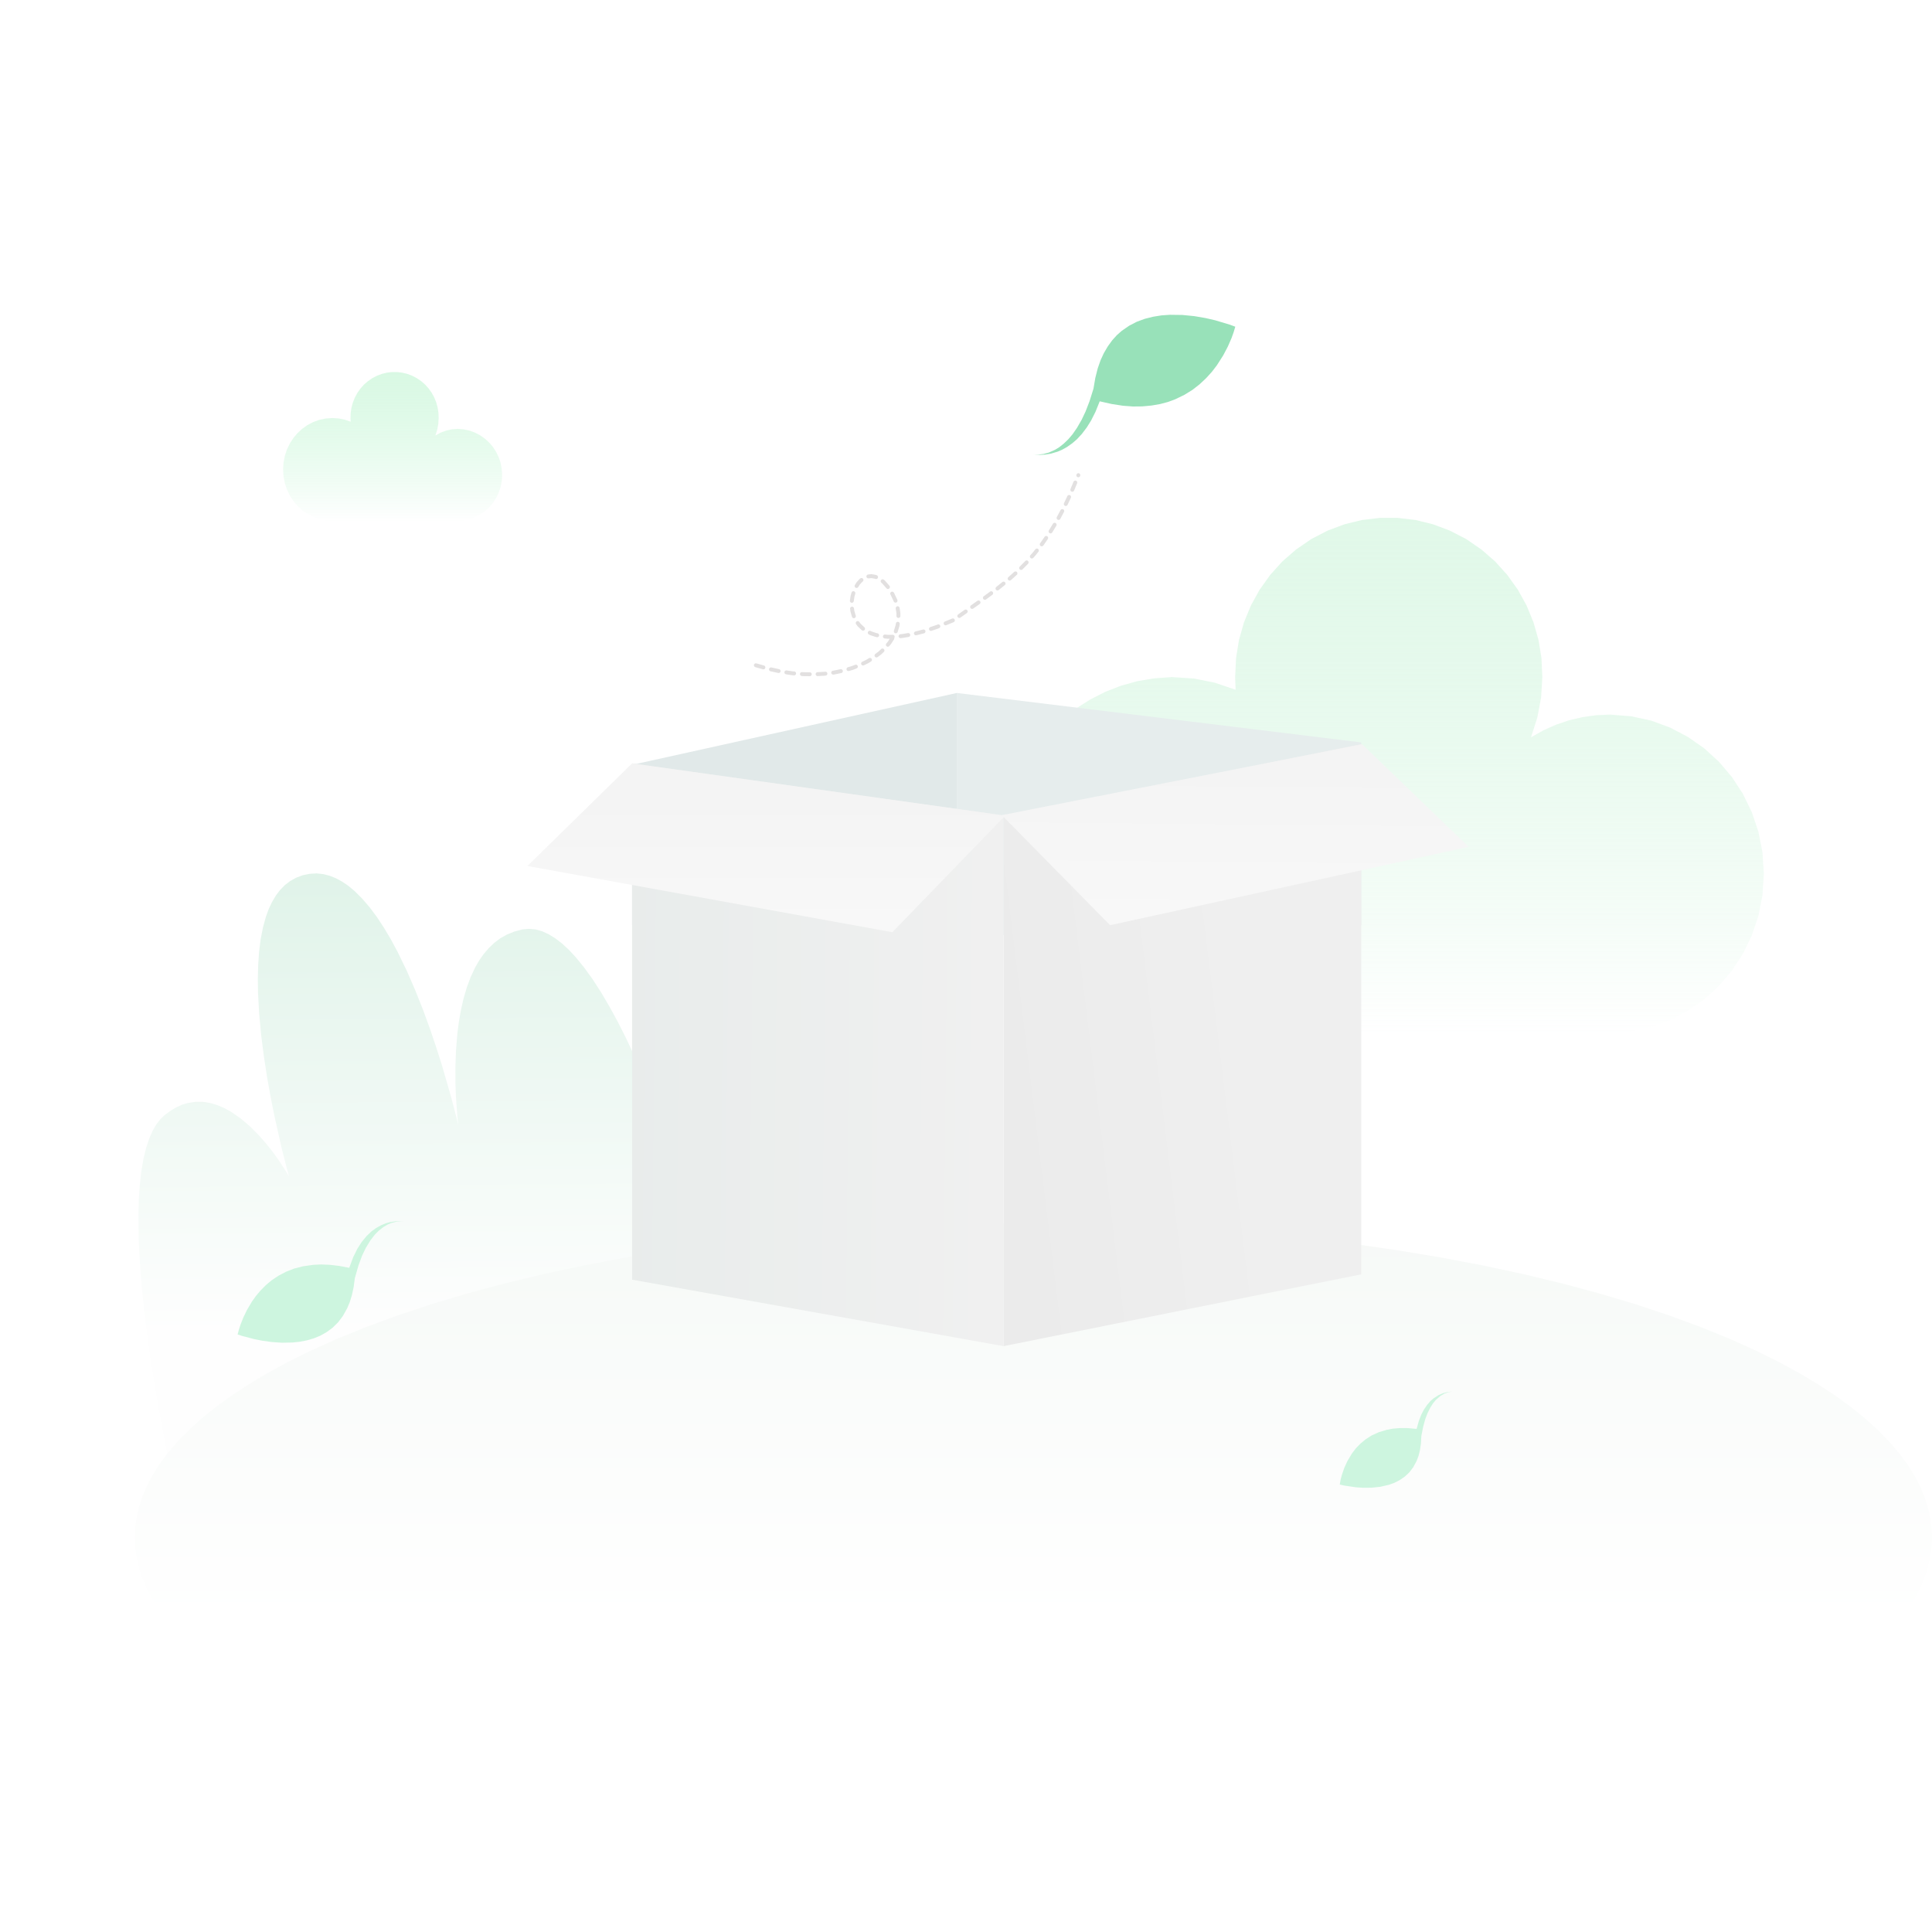 <svg width="493" height="493" viewBox="0 0 493 493" fill="none" xmlns="http://www.w3.org/2000/svg">
<rect x="0" y="0" width="493" height="493" fill="#333333" stroke="none"/>
<g clip-path="url(#clip0_66_261)">
<rect width="850" height="493" transform="translate(-357)" fill="white"/>
<path d="M299.04 263.62L294.5 263.302L290.167 262.561L286.007 261.405L282.021 259.85L278.174 257.881L274.597 255.599L271.261 252.999L268.155 250.058L265.344 246.832L262.85 243.38L260.688 239.678L258.839 235.701L257.376 231.594L256.312 227.31L255.657 222.861L255.426 218.191L255.657 213.535L256.312 209.072L257.376 204.802L258.839 200.69L260.688 196.714L262.85 193.011L265.344 189.55L268.155 186.324L271.261 183.392L274.597 180.783L278.174 178.51L282.021 176.546L286.007 174.991L290.167 173.831L294.5 173.094L299.04 172.776L304.606 173.137L310.012 174.216L315.299 176.012L315.178 172.776L315.409 167.962L316.151 163.325L317.427 158.829L319.198 154.515L321.427 150.48L324.119 146.711L327.224 143.268L330.714 140.226L334.624 137.544L338.827 135.378L343.136 133.765L347.579 132.686L352.11 132.152H356.631L361.175 132.686L365.61 133.765L369.919 135.378L374.122 137.544L378.031 140.226L381.521 143.268L384.627 146.711L387.318 150.48L389.547 154.515L391.319 158.829L392.595 163.325L393.346 167.962L393.567 172.776L393.245 178.034L392.282 183.132L390.674 188.139L393.803 186.382L397.024 184.938L400.37 183.801L403.817 182.997L407.308 182.497L410.865 182.338L416.262 182.781L421.351 183.883L426.161 185.655L430.725 188.052L434.87 190.946L438.635 194.388L441.952 198.293L444.745 202.563L447.027 207.267L448.697 212.216L449.728 217.44L450.094 222.972L449.728 228.513L448.697 233.737L447.027 238.691L444.745 243.39L441.952 247.66L438.635 251.57L434.87 255.012L430.725 257.905L426.161 260.303L421.351 262.075L416.262 263.177L410.865 263.62H299.04Z" fill="url(#paint0_linear_66_261)"/>
<path d="M43.585 375.084L43.113 372.908L41.895 366.943L40.234 358.036L38.448 347.04L37.601 341.07L36.826 334.797L36.176 328.471L35.685 322.159L35.381 315.896L35.319 309.969L35.425 306.05L35.67 302.425L36.036 299.079L36.595 295.757L37.307 292.858L38.15 290.34L38.968 288.501L39.878 286.951L40.875 285.656L41.958 284.592L43.518 283.432L45.015 282.541L46.459 281.891L47.87 281.467L49.83 281.159L51.736 281.154L53.604 281.448L55.438 281.992L57.225 282.748L58.977 283.716L61.461 285.439L63.791 287.428L65.953 289.594L67.865 291.766L69.607 293.961L71.004 295.891L73.026 298.973L73.743 300.186L73.204 298.217L71.841 292.844L70.05 284.871L69.116 280.24L68.192 275.093L67.369 269.807L66.661 264.309L66.141 258.772L65.838 253.322L65.79 249.692L65.881 246.23L66.107 242.933L66.516 239.649L67.104 236.659L67.85 233.934L68.582 231.931L69.429 230.145L70.382 228.552L71.442 227.136L72.669 225.87L74.041 224.821L75.568 223.973L77.272 223.333L79.058 222.972L80.777 222.875L82.462 223.044L84.118 223.468L85.712 224.108L87.291 224.96L88.875 226.034L90.459 227.353L92.399 229.284L94.325 231.522L96.251 234.108L98.013 236.804L99.746 239.712L101.431 242.841L103.771 247.655L105.952 252.667L107.969 257.742L109.774 262.696L111.426 267.587L112.832 272.041L115.08 279.811L116.466 285.126L116.943 287.095L116.726 285.131L116.346 279.908L116.221 276.504L116.206 272.45L116.346 268.247L116.707 263.769L117.088 260.77L117.607 257.809L118.267 254.882L119.1 252.013L120.101 249.326L121.281 246.808L122.321 245.008L123.481 243.371L124.757 241.893L126.158 240.564L127.689 239.413L129.384 238.465L131.247 237.714L133.307 237.16L134.973 237.011L136.639 237.165L138.334 237.632L140.086 238.441L141.699 239.447L143.365 240.718L145.074 242.283L146.841 244.17L148.988 246.794L151.179 249.817L153.413 253.274L155.492 256.813L157.567 260.606L159.633 264.67L162.55 270.871L165.338 277.279L167.971 283.745L170.374 290.023L172.627 296.204L174.577 301.813L177.779 311.572L179.815 318.221L180.537 320.676L43.585 375.084Z" fill="url(#paint1_linear_66_261)"/>
<path d="M493 392.281L492.88 394.862L492.519 397.438L491.931 400.018L491.079 402.632L489.962 405.285L488.551 407.981L486.746 410.86L484.58 413.788L482.023 416.773L479.024 419.82L475.543 422.94L472.163 425.646L468.398 428.38L464.214 431.139L459.583 433.922L454.475 436.728L448.283 439.815L441.476 442.881L434.004 445.919L425.834 448.928L417.196 451.798L408.025 454.532L398.295 457.137L388.55 459.477L378.349 461.658L367.699 463.675L357.035 465.456L346.024 467.055L334.657 468.461L323.281 469.64L311.654 470.617L299.782 471.397L287.9 471.951L275.873 472.283L263.692 472.394L251.517 472.283L239.485 471.951L227.608 471.397L215.726 470.617L204.104 469.64L192.732 468.461L181.36 467.055L170.35 465.456L159.686 463.675L149.031 461.658L138.839 459.477L129.085 457.137L119.36 454.532L110.188 451.798L101.551 448.928L93.381 445.919L85.914 442.881L79.106 439.815L72.915 436.728L67.802 433.922L63.17 431.139L58.987 428.38L55.222 425.646L51.847 422.94L48.366 419.82L45.367 416.773L42.805 413.788L40.639 410.86L38.838 407.981L37.423 405.285L36.311 402.632L35.459 400.018L34.866 397.438L34.51 394.862L34.39 392.281L34.51 389.701L34.866 387.125L35.459 384.545L36.311 381.93L37.423 379.278L38.838 376.581L40.639 373.702L42.805 370.775L45.367 367.79L48.366 364.743L51.847 361.623L55.222 358.917L58.987 356.183L63.17 353.424L67.802 350.641L72.915 347.834L79.106 344.748L85.914 341.682L93.381 338.644L101.551 335.635L110.188 332.765L119.36 330.031L129.085 327.426L138.839 325.086L149.031 322.905L159.686 320.888L170.35 319.107L181.36 317.508L192.732 316.102L204.104 314.923L215.726 313.945L227.608 313.166L239.485 312.612L251.517 312.28L263.692 312.169L275.873 312.28L287.9 312.612L299.782 313.166L311.654 313.945L323.281 314.923L334.657 316.102L346.024 317.508L357.035 319.107L367.699 320.888L378.349 322.905L388.55 325.086L398.295 327.426L408.025 330.031L417.201 332.765L425.834 335.635L434.004 338.644L441.476 341.682L448.283 344.748L454.475 347.834L459.583 350.641L464.214 353.424L468.398 356.183L472.163 358.917L475.543 361.623L479.024 364.743L482.023 367.79L484.58 370.775L486.746 373.702L488.551 376.581L489.962 379.278L491.079 381.93L491.931 384.545L492.519 387.125L492.88 389.701L493 392.281Z" fill="url(#paint2_linear_66_261)"/>
<path d="M244.165 176.83V238.946L347.358 236.086V189.444L244.165 176.83Z" fill="#E6EDED"/>
<path d="M244.165 176.83V238.946L161.294 236.086V195.164L244.165 176.83Z" fill="#E1E9E9"/>
<path d="M256.1 208.422V343.502L347.358 325.178V189.858L256.1 208.422Z" fill="url(#paint3_linear_66_261)"/>
<path d="M256.095 343.502L161.294 326.545V194.798L256.095 208.124V343.502Z" fill="url(#paint4_linear_66_261)"/>
<path d="M161.294 194.798L134.588 220.979L227.704 237.877L256.504 208.129L161.294 194.798Z" fill="url(#paint5_linear_66_261)"/>
<path d="M283.268 236.086L374.762 216.097L347.589 189.921L255.633 208.004L283.268 236.086Z" fill="url(#paint6_linear_66_261)"/>
<path d="M60.638 340.521L61.827 340.911L64.986 341.739L67.041 342.134L69.487 342.466L72.019 342.63L74.72 342.568L76.516 342.375L78.293 342.028L80.055 341.518L81.749 340.83L83.358 339.92L84.888 338.788L86.246 337.455L87.484 335.818L88.591 333.844L89.241 332.298L89.79 330.522L90.233 328.49L90.545 326.16L91.465 322.934L92.413 320.373L93.376 318.38L94.541 316.483L95.649 315.053L96.689 314.008L97.863 313.098L98.913 312.472L99.842 312.082L101.243 311.717L102.201 311.635L103.13 311.697L102.095 311.596L101.022 311.625L99.471 311.871L98.412 312.164L97.247 312.655L95.957 313.373L94.772 314.235L93.54 315.414L92.269 316.964L91.191 318.649L90.131 320.801L89.116 323.512L86.492 323.021L84.113 322.746L81.952 322.66L79.987 322.751L77.354 323.122L75.028 323.719L72.992 324.518L71.042 325.544L69.333 326.685L67.845 327.932L66.468 329.323L65.294 330.719L64.297 332.12L63.012 334.292L62.092 336.203L61.37 338.023L60.961 339.294L60.638 340.521Z" fill="#CDF5DF"/>
<path d="M341.874 378.82L343.015 379.08L345.967 379.518L347.854 379.644L350.016 379.624L352.206 379.393L354.426 378.883L355.855 378.363L357.208 377.665L358.489 376.779L359.62 375.72L360.622 374.405L361.484 372.807L361.96 371.55L362.331 370.092L362.581 368.402L362.692 366.447L363.164 364.045L363.693 362.124L364.266 360.612L364.993 359.163L365.706 358.051L366.399 357.223L367.564 356.202L368.57 355.619L369.567 355.268L370.255 355.143L370.934 355.128L370.178 355.124L369.399 355.215L368.282 355.494L367.136 355.971L365.826 356.813L365.017 357.516L364.199 358.455L363.376 359.659L362.692 360.954L362.056 362.586L361.488 364.618L359.23 364.42L357.223 364.406L355.451 364.555L353.882 364.849L351.792 365.484L350.025 366.288L348.518 367.246L347.136 368.392L345.981 369.586L345.028 370.828L343.834 372.807L343.015 374.612L342.413 376.36L342.091 377.602L341.874 378.82Z" fill="#CDF5DF"/>
<path d="M84.811 132.951L83.078 132.826L81.456 132.479L79.915 131.916L78.456 131.15L77.128 130.216L75.919 129.099L74.855 127.838L73.96 126.452L73.223 124.925L72.689 123.317L72.356 121.618L72.236 119.812L72.356 118.007L72.689 116.307L73.223 114.695L73.96 113.168L74.855 111.782L75.919 110.52L77.128 109.408L78.456 108.47L79.915 107.704L81.456 107.141L83.078 106.799L84.811 106.674L86.405 106.775L87.955 107.088L89.472 107.608L89.438 106.674L89.491 105.282L89.703 103.944L90.064 102.649L90.57 101.407L91.21 100.242L91.98 99.149L92.866 98.157L93.872 97.276L94.999 96.501L96.207 95.875L97.445 95.408L98.73 95.095L100.035 94.941H101.335L102.644 95.095L103.925 95.408L105.167 95.875L106.371 96.501L107.497 97.276L108.499 98.157L109.394 99.149L110.164 100.242L110.8 101.407L111.305 102.649L111.666 103.944L111.878 105.282L111.936 106.674L111.84 108.19L111.565 109.668L111.103 111.117L112.456 110.39L113.886 109.866L115.369 109.543L116.895 109.437L118.445 109.582L119.904 109.909L121.281 110.429L122.59 111.127L123.78 111.97L124.858 112.966L125.807 114.088L126.606 115.325L127.26 116.673L127.737 118.098L128.031 119.601L128.137 121.194L128.031 122.788L127.737 124.29L127.26 125.715L126.606 127.063L125.807 128.3L124.858 129.422L123.78 130.419L122.59 131.261L121.281 131.959L119.904 132.479L118.445 132.807L116.895 132.951H84.811Z" fill="url(#paint7_linear_66_261)"/>
<path d="M315.217 83.367L313.816 82.847L310.089 81.73L307.653 81.167L304.76 80.671L301.741 80.372L298.535 80.329L296.382 80.478L294.254 80.82L292.136 81.35L290.09 82.101L288.14 83.112L286.272 84.397L285.006 85.51L283.817 86.824L282.705 88.355L281.665 90.126L280.832 91.937L280.105 94.026L279.498 96.433L279.026 99.192L278.025 102.374L277.014 104.998L276.003 107.131L274.814 109.187L273.682 110.824L272.594 112.1L271.376 113.265L270.254 114.141L269.219 114.777L267.611 115.489L266.292 115.841L265.06 115.99L264.232 115.985L263.456 115.879L264.323 116.014L265.243 116.067L266.61 116.009L268.083 115.778L269.855 115.258L271.02 114.762L272.262 114.069L273.581 113.144L274.799 112.095L276.046 110.752L277.327 109.067L278.439 107.276L279.542 105.08L280.62 102.408L283.725 103.101L286.547 103.535L289.117 103.727L291.452 103.703L293.855 103.482L296.045 103.101L298.043 102.572L299.863 101.898L302.222 100.757L304.302 99.471L306.127 98.046L307.817 96.453L309.276 94.84L310.518 93.213L312.135 90.68L313.31 88.446L314.244 86.304L314.783 84.811L315.217 83.367Z" fill="#98E1B9"/>
<path d="M192.877 169.758L196.131 170.677L199.217 171.351L202.135 171.799L204.903 172.025L207.744 172.068L210.382 171.929L212.833 171.616L215.11 171.144L217.397 170.485L219.452 169.7L221.296 168.804L222.948 167.803L224.522 166.619L225.846 165.367L226.948 164.057L227.849 162.68L228.557 161.183L229.024 159.657L229.259 158.092L229.255 156.46L229.014 154.871L228.513 153.249L227.724 151.578L226.616 149.835L225.432 148.482L224.373 147.645L223.41 147.192L222.37 147.014L221.421 147.11L220.531 147.486L219.727 148.073L219.014 148.844L218.379 149.835L217.897 150.919L217.555 152.089L217.358 153.374L217.339 154.664L217.507 155.945L217.873 157.221L218.441 158.41L219.245 159.503L220.319 160.509L221.219 161.111L222.298 161.626L223.583 162.05L225.1 162.358L226.573 162.493L228.292 162.483L230.295 162.29L232.62 161.896L235.581 161.149L239.105 159.965L243.279 158.251L250.799 152.945L254.319 150.346L257.665 147.63L259.793 145.714L261.892 143.601L263.962 141.275L265.883 138.834L267.818 136.032L269.768 132.831L271.53 129.538L273.331 125.696L275.17 121.252" stroke="#E2E0E0" stroke-linecap="round" stroke-dasharray="2 2"/>
</g>
<defs>
<linearGradient id="paint0_linear_66_261" x1="352.76" y1="132.152" x2="352.76" y2="263.62" gradientUnits="userSpaceOnUse">
<stop stop-color="#CEF4DB" stop-opacity="0.62"/>
<stop offset="1" stop-color="white"/>
</linearGradient>
<linearGradient id="paint1_linear_66_261" x1="107.928" y1="222.875" x2="108.839" y2="339.467" gradientUnits="userSpaceOnUse">
<stop stop-color="#E0F3E9"/>
<stop offset="1" stop-color="#FEFEFE"/>
</linearGradient>
<linearGradient id="paint2_linear_66_261" x1="263.695" y1="312.169" x2="263.695" y2="414.496" gradientUnits="userSpaceOnUse">
<stop stop-color="#F6F9F7"/>
<stop offset="1" stop-color="white"/>
</linearGradient>
<linearGradient id="paint3_linear_66_261" x1="318.585" y1="260.995" x2="253.976" y2="268.9" gradientUnits="userSpaceOnUse">
<stop stop-color="#EFEFEF"/>
<stop offset="1" stop-color="#EBEBEB"/>
</linearGradient>
<linearGradient id="paint4_linear_66_261" x1="253.826" y1="264.837" x2="154.612" y2="263.81" gradientUnits="userSpaceOnUse">
<stop stop-color="#F0F0F0"/>
<stop offset="1" stop-color="#E8ECEB"/>
</linearGradient>
<linearGradient id="paint5_linear_66_261" x1="223.709" y1="235.853" x2="223.709" y2="204.146" gradientUnits="userSpaceOnUse">
<stop stop-color="#F8F8F8"/>
<stop offset="1" stop-color="#F4F4F4"/>
</linearGradient>
<linearGradient id="paint6_linear_66_261" x1="291.967" y1="234.192" x2="292.325" y2="195.723" gradientUnits="userSpaceOnUse">
<stop stop-color="#F8F8F8"/>
<stop offset="1" stop-color="#F4F4F4"/>
</linearGradient>
<linearGradient id="paint7_linear_66_261" x1="100.186" y1="94.941" x2="100.186" y2="132.951" gradientUnits="userSpaceOnUse">
<stop stop-color="#C2F5D3" stop-opacity="0.62"/>
<stop offset="1" stop-color="white"/>
</linearGradient>
<clipPath id="clip0_66_261">
<rect width="850" height="493" fill="white" transform="translate(-357)"/>
</clipPath>
</defs>
</svg>
